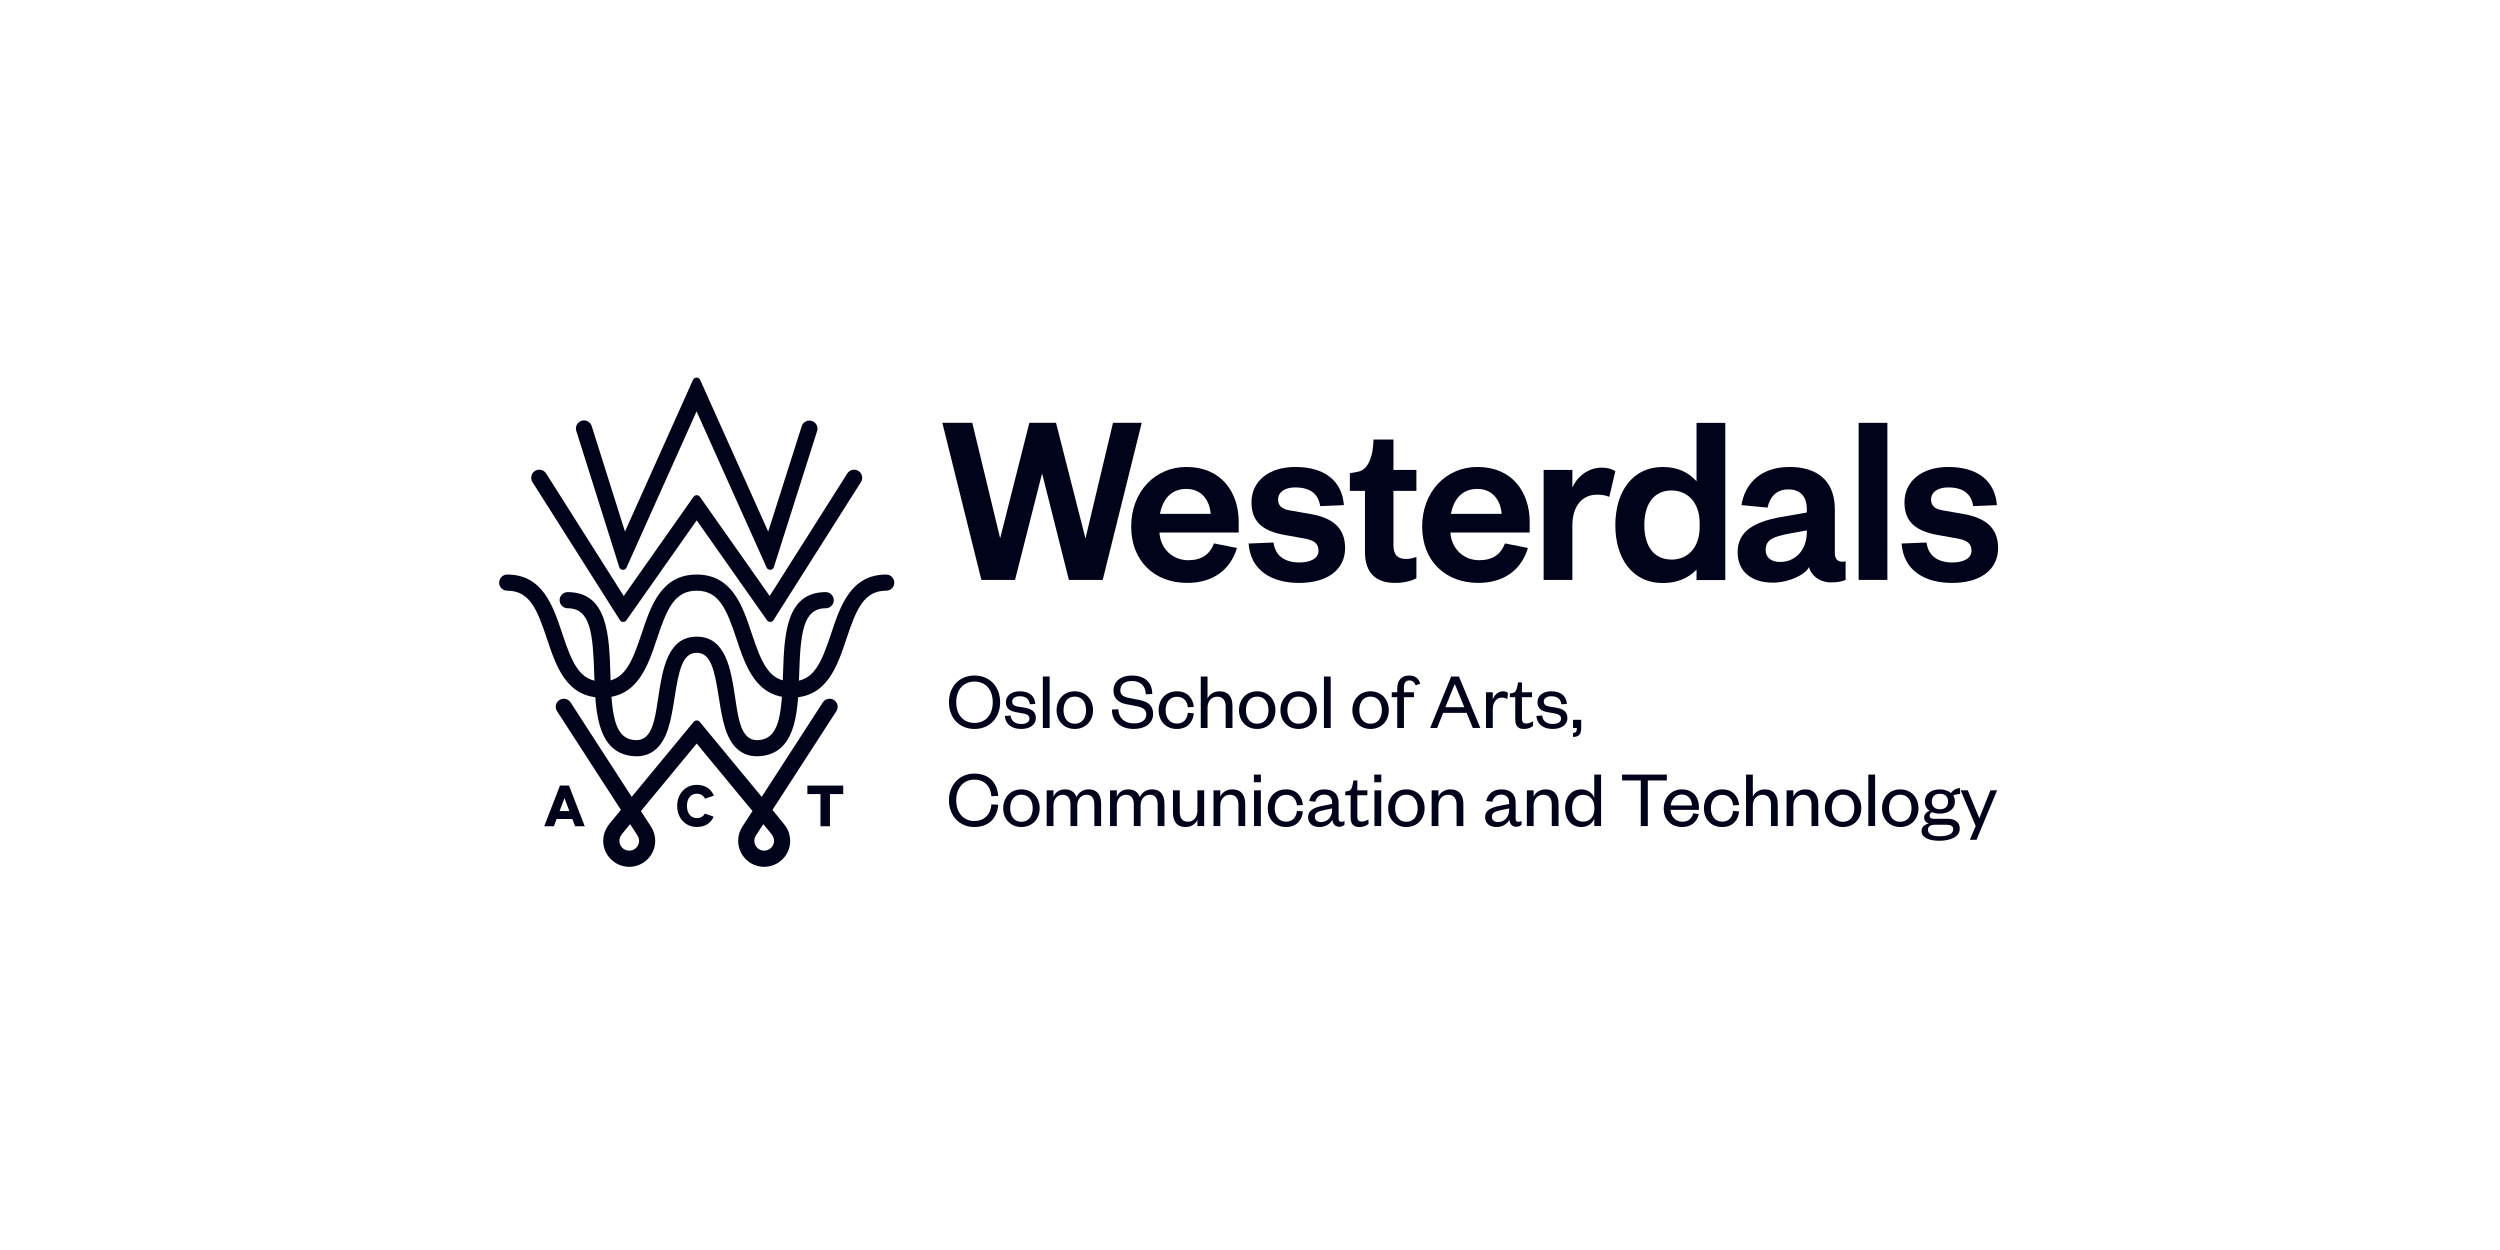 <?xml version="1.0" encoding="utf-8"?>
<!-- Generator: Adobe Illustrator 17.0.0, SVG Export Plug-In . SVG Version: 6.00 Build 0)  -->
<!DOCTYPE svg PUBLIC "-//W3C//DTD SVG 1.1//EN" "http://www.w3.org/Graphics/SVG/1.1/DTD/svg11.dtd">
<svg version="1.1" id="Layer_1" xmlns="http://www.w3.org/2000/svg" xmlns:xlink="http://www.w3.org/1999/xlink" x="0px" y="0px"
	 width="500px" height="250px" viewBox="0 0 500 250" enable-background="new 0 0 500 250" xml:space="preserve">
<g>
	<g>
		<path fill="#000319" d="M217.093,107.705L217.093,107.705l5.507-23.139h5.746l-7.805,31.417h-6.761l-5.363-21.307l-5.411,21.307
			h-6.732l-7.806-31.417h5.986l5.576,23.089l5.842-23.089h5.33L217.093,107.705z"/>
		<path fill="#000319" d="M254.703,108.503c0.335,2.643,2.251,3.99,5.172,3.99c2.107,0,3.83-0.748,3.83-2.344
			c0-1.496-0.957-2.144-3.065-2.493l-3.352-0.598c-4.501-0.748-6.991-2.493-6.991-6.583c0-4.189,3.4-7.081,8.763-7.081
			c5.842,0,9.338,2.743,9.721,7.63l-4.74,0.2c-0.383-2.493-2.011-3.74-5.029-3.74c-2.059,0-3.4,0.947-3.4,2.444
			c0,1.197,0.766,1.895,2.299,2.144l4.022,0.698c4.454,0.748,7.087,2.693,7.087,6.832c0,4.488-3.735,6.982-9.194,6.982
			c-5.507,0-9.721-2.493-10.104-7.879L254.703,108.503z"/>
		<path fill="#000319" d="M377.476,84.566v31.417h-5.747V84.566H377.476z"/>
		<g>
			<path fill="#000319" d="M368.453,112.343c-0.91,0-1.485-0.549-1.485-1.696v-8.777c0-5.785-3.591-8.478-9.051-8.478
				c-5.603,0-8.906,3.142-9.625,7.63l5.219,0.499c0.479-2.144,1.772-3.64,4.166-3.64c2.442,0,3.687,1.496,3.687,3.94v0.683
				l-5.794,1.012c-4.788,0.997-8.044,2.743-8.044,6.932c0,3.79,2.682,6.084,7.087,6.084c3.112,0,6.522-1.608,7.183-3.119
				c0.403,1.634,2.059,3.069,4.453,3.069c1.227,0,2.138-0.181,2.875-0.507v-3.707C368.899,112.313,368.676,112.343,368.453,112.343z
				 M361.365,106.458c0,3.541-2.298,5.934-5.315,5.934c-1.82,0-2.921-0.898-2.921-2.394c0-2.194,1.772-2.643,4.262-3.191
				l3.975-0.732V106.458z"/>
		</g>
		<g>
			<path fill="#000319" d="M281.227,111.794c-1.724,0-2.538-0.848-2.538-2.743V98.18h4.589v-4.189h-4.589v-6.084h-3.987
				c0,0-0.061,1.919-0.356,2.992c-0.296,1.074-0.876,3.142-2.936,3.491l-1.436,0.249v3.541h3.017v12.218
				c0,4.688,2.73,6.184,5.986,6.184c1.767,0,3.126-0.332,4.302-0.92v-4.273C282.579,111.632,281.893,111.794,281.227,111.794z"/>
		</g>
		<g>
			<path fill="#000319" d="M320.366,93.526c-2.921,0-5.062,2.025-5.89,3.984v-3.519h-5.747v21.992h5.747v-10.871
				c0-3.99,2.01-6.184,4.98-6.184c0.94,0,1.681,0.15,2.405,0.44l1.206-5.128C322.431,93.804,321.5,93.526,320.366,93.526z"/>
		</g>
		<g>
			<path fill="#000319" d="M237.636,112.043c-3.113,0-5.555-2.294-5.746-5.535h15.85v-2.144c0-5.984-3.543-10.971-10.439-10.971
				c-6.321,0-11.062,4.987-11.062,11.918c0,6.932,4.693,11.27,11.206,11.27c5.111,0,8.638-2.583,9.943-6.987l-4.585-0.913
				C241.943,110.913,240.308,112.043,237.636,112.043z M237.252,97.781c3.208,0,4.693,2.444,4.885,4.987h-10.152
				C232.512,100.025,234.092,97.781,237.252,97.781z"/>
		</g>
		<g>
			<path fill="#000319" d="M295.831,112.043c-3.113,0-5.555-2.294-5.746-5.535h15.85v-2.144c0-5.984-3.543-10.971-10.439-10.971
				c-6.321,0-11.062,4.987-11.062,11.918c0,6.932,4.693,11.27,11.206,11.27c5.111,0,8.638-2.583,9.943-6.987l-4.585-0.913
				C300.138,110.913,298.504,112.043,295.831,112.043z M295.448,97.781c3.208,0,4.693,2.444,4.884,4.987H290.18
				C290.707,100.025,292.287,97.781,295.448,97.781z"/>
		</g>
		<path fill="#000319" d="M385.301,108.503c0.335,2.643,2.251,3.99,5.172,3.99c2.107,0,3.83-0.748,3.83-2.344
			c0-1.496-0.957-2.144-3.065-2.493l-3.352-0.598c-4.501-0.748-6.991-2.493-6.991-6.583c0-4.189,3.4-7.081,8.763-7.081
			c5.842,0,9.338,2.743,9.721,7.63l-4.74,0.2c-0.383-2.493-2.011-3.74-5.029-3.74c-2.059,0-3.4,0.947-3.4,2.444
			c0,1.197,0.766,1.895,2.299,2.144l4.022,0.698c4.454,0.748,7.087,2.693,7.087,6.832c0,4.488-3.735,6.982-9.194,6.982
			c-5.507,0-9.721-2.493-10.104-7.879L385.301,108.503z"/>
		<path fill="#000319" d="M344.822,84.567h-4.934h-0.58v11.688c-1.583-1.778-3.809-2.855-6.671-2.855h-0.034
			c-6.277,0-9.536,5.14-9.536,11.628c0,6.486,3.257,11.575,9.532,11.578c2.852-0.001,5.092-1.002,6.709-2.675v2.076h5.75v-31.44
			H344.822z M334.322,111.92l0.007-0.006c-3.594,0-5.463-2.744-5.463-6.887c0-4.192,1.869-6.937,5.463-6.937l-0.007,0.006
			c3.259,0,5.607,2.495,5.607,6.488v0.848C339.929,109.475,337.58,111.92,334.322,111.92z"/>
	</g>
	<g>
		<polygon fill="#000319" points="164.096,165.25 164.096,158.815 161.475,158.815 161.475,157.116 168.646,157.116 
			168.646,158.815 165.991,158.815 165.991,165.25 		"/>
		<g>
			<path fill="#000319" d="M139.361,163.625c-1.199,0-1.973-0.958-1.973-2.442c0-1.484,0.774-2.442,1.973-2.442
				c0.754,0,1.319,0.339,1.646,0.995l1.765-0.604c-0.553-1.38-1.755-2.163-3.41-2.163c-2.275,0-3.926,1.772-3.926,4.214
				s1.651,4.214,3.926,4.214c1.615,0,2.799-0.742,3.369-2.057l-1.761-0.624C140.65,163.304,140.096,163.625,139.361,163.625z"/>
		</g>
		<path fill="#000319" d="M158.29,139.521c-7.087,0-9.171-6.267-11.008-11.796c-1.983-5.964-3.506-9.585-7.944-9.585
			c-4.437,0-5.96,3.621-7.941,9.585c-1.837,5.529-3.92,11.796-11.007,11.796c-7.087,0-9.17-6.267-11.007-11.796
			c-1.981-5.964-3.505-9.585-7.941-9.585c-0.892,0-1.615-0.723-1.615-1.615c0-0.892,0.723-1.615,1.615-1.615
			c7.087,0,9.17,6.267,11.007,11.796c1.981,5.964,3.505,9.585,7.941,9.585c4.437,0,5.96-3.621,7.941-9.585
			c1.837-5.529,3.92-11.796,11.007-11.796c7.088,0,9.171,6.267,11.009,11.796c1.983,5.964,3.506,9.585,7.943,9.585
			c4.437,0,5.961-3.621,7.944-9.585c1.838-5.529,3.921-11.796,11.009-11.796c0.892,0,1.615,0.723,1.615,1.615
			c0,0.892-0.723,1.615-1.615,1.615c-4.437,0-5.961,3.621-7.944,9.585C167.46,133.254,165.378,139.521,158.29,139.521z"/>
		<path fill="#000319" d="M152.371,147.933c-1.074,0.208-1.895,0.076-2.535-0.344c-1.962-1.29-2.313-4.941-2.876-8.543l0.003-0.002
			c-0.816-5.218-1.831-11.712-7.618-11.712c-0.003,0-0.006,0-0.007,0c-5.787,0-6.804,6.494-7.619,11.711
			c-0.563,3.603-0.915,7.253-2.876,8.543c-0.64,0.421-1.461,0.552-2.535,0.344c-3.573-0.73-3.995-5.681-4.231-13.151
			c-0.244-7.666-0.519-16.354-8.54-16.354c-0.892,0-1.615,0.723-1.615,1.615s0.723,1.615,1.615,1.615
			c4.562,0,5.05,4.997,5.311,13.226c0.222,6.992,0.473,14.917,6.831,16.217c0.557,0.108,1.093,0.162,1.604,0.162
			c1.295,0,2.44-0.345,3.417-1.031c2.853-2.004,3.544-6.418,4.212-10.688c0.874-5.587,1.608-8.98,4.429-8.98
			c0.002,0,0.002,0,0.003,0c2.82,0,3.554,3.393,4.428,8.98c0.668,4.269,1.358,8.684,4.211,10.687
			c1.364,0.958,3.054,1.25,5.038,0.866c6.341-1.296,6.592-9.221,6.813-16.214c0.261-8.229,0.749-13.225,5.311-13.225
			c0.892,0,1.615-0.723,1.615-1.615s-0.723-1.615-1.615-1.615c-8.021,0-8.297,8.688-8.54,16.353
			c-0.237,7.47-0.66,12.421-4.215,13.148L152.371,147.933z"/>
		<path fill="#000319" d="M166.796,140.005c-0.749-0.484-1.749-0.271-2.234,0.479l-12.221,18.887l-11.63-14.074l-0.767-0.926
			c-0.143-0.173-0.36-0.284-0.603-0.284c-0.243,0-0.461,0.111-0.604,0.286l-0.544,0.656l-11.852,14.342l-12.221-18.888
			c-0.485-0.749-1.484-0.963-2.234-0.479c-0.749,0.485-0.963,1.485-0.478,2.233l12.775,19.744l-2.265,2.741l-0.345,0.484
			c-0.6,0.861-0.92,1.881-0.926,2.95c-0.008,1.38,0.526,2.682,1.504,3.665c0.991,0.996,2.311,1.545,3.719,1.545v-0.001
			c2.856-0.013,5.175-2.34,5.175-5.199c0-1.002-0.286-1.976-0.831-2.821l-2.034-3.13l11.16-13.504l11.159,13.504l-2.037,3.137
			c-0.541,0.84-0.827,1.813-0.827,2.816c0,2.859,2.32,5.187,5.175,5.199v0.001c1.408,0,2.728-0.549,3.719-1.545
			c0.978-0.984,1.512-2.285,1.504-3.665c-0.006-1.07-0.326-2.091-0.925-2.948l-2.611-3.229l12.775-19.743
			C167.759,141.489,167.545,140.489,166.796,140.005z M125.847,170.135v0.001c-0.533-0.006-1.031-0.216-1.404-0.592
			c-0.367-0.369-0.568-0.855-0.565-1.37c0.002-0.411,0.122-0.798,0.346-1.12l0.227-0.326l1.573-1.903l1.48,2.275
			c0.204,0.317,0.312,0.685,0.312,1.066C127.816,169.252,126.933,170.135,125.847,170.135z M154.805,168.176
			c0.003,0.514-0.198,1-0.565,1.369c-0.374,0.376-0.871,0.586-1.404,0.592v-0.001c-1.085,0-1.969-0.883-1.969-1.969
			c0-0.38,0.108-0.749,0.309-1.06l1.483-2.281l1.573,1.903l0.228,0.328C154.683,167.377,154.802,167.764,154.805,168.176z"/>
		<path fill="#000319" d="M140.449,100.033l13.487,19.165l15.526-24.512c0.477-0.753,1.474-0.978,2.228-0.5
			c0.754,0.477,0.978,1.475,0.5,2.229L155.224,123.2l-0.52,0.825c-0.139,0.218-0.383,0.363-0.66,0.363
			c-0.262,0-0.494-0.129-0.636-0.327l-0.569-0.808l-13.5-19.184l-13.788,19.6l-0.272,0.394c-0.142,0.198-0.374,0.327-0.636,0.327
			c-0.278,0-0.522-0.145-0.66-0.363l-0.268-0.422l-17.222-27.19c-0.477-0.754-0.253-1.752,0.5-2.229
			c0.756-0.478,1.752-0.253,2.228,0.5l15.526,24.512l13.434-19.096l0.512-0.726c0.141-0.208,0.378-0.345,0.648-0.345
			c0.267,0,0.503,0.134,0.644,0.338L140.449,100.033z"/>
		<path fill="#000319" d="M140.245,76.455l13.396,29.867l6.701-21.082c0.27-0.851,1.179-1.319,2.029-1.05
			c0.85,0.27,1.32,1.178,1.049,2.029l-8.555,26.915l-0.089,0.281c-0.1,0.317-0.396,0.546-0.745,0.546
			c-0.312,0-0.581-0.182-0.706-0.446l-0.14-0.314l-13.871-30.926l-13.727,30.611l-0.285,0.641c-0.126,0.264-0.395,0.446-0.706,0.446
			c-0.35,0-0.646-0.23-0.745-0.546l-0.167-0.539l-8.424-26.708c-0.268-0.851,0.204-1.758,1.055-2.026
			c0.848-0.268,1.758,0.204,2.026,1.055l6.655,21.102l13.403-29.888l0.196-0.434c0.12-0.276,0.396-0.47,0.717-0.47
			c0.324,0,0.601,0.197,0.72,0.477L140.245,76.455z"/>
		<path fill="#000319" d="M113.795,157.108h-1.799l-3.154,8.143h1.934l0.544-1.446h3.15l0.544,1.446h1.934L113.795,157.108z
			 M111.921,162.207l0.974-2.589l0.974,2.589H111.921z"/>
	</g>
	<g>
		<g>
			<path fill="#000319" d="M194.906,145.792c-3.007,0-5.115-2.174-5.115-5.345c0-3.17,2.108-5.344,5.115-5.344
				c2.99,0,5.115,2.174,5.115,5.344C200.021,143.618,197.896,145.792,194.906,145.792z M194.906,136.314
				c-2.223,0-3.661,1.617-3.661,4.134c0,2.518,1.438,4.135,3.661,4.135c2.222,0,3.644-1.617,3.644-4.135
				C198.55,137.931,197.128,136.314,194.906,136.314z"/>
			<path fill="#000319" d="M202.115,143.111c0.13,1.095,0.898,1.684,2.124,1.684c0.948,0,1.651-0.344,1.651-1.063
				c0-0.67-0.474-0.898-1.357-1.063l-1.209-0.212c-1.34-0.213-2.141-0.785-2.141-2.011c0-1.307,1.095-2.189,2.746-2.189
				c1.896,0,3.007,0.883,3.138,2.533l-1.095,0.065c-0.163-1.095-0.833-1.602-2.042-1.602c-0.899,0-1.487,0.408-1.487,1.063
				c0,0.571,0.359,0.865,1.095,0.996l1.34,0.213c1.438,0.245,2.288,0.784,2.288,2.075c0,1.422-1.258,2.19-2.925,2.19
				c-1.781,0-3.138-0.834-3.268-2.599L202.115,143.111z"/>
			<path fill="#000319" d="M209.928,135.3v10.296h-1.357V135.3H209.928z"/>
			<path fill="#000319" d="M214.946,145.792c-2.092,0-3.628-1.536-3.628-3.759c0-2.223,1.536-3.775,3.628-3.775
				c2.108,0,3.661,1.553,3.661,3.775C218.607,144.256,217.054,145.792,214.946,145.792z M214.946,144.746
				c1.454,0,2.271-1.128,2.271-2.713c0-1.602-0.817-2.713-2.271-2.713c-1.438,0-2.239,1.111-2.239,2.713
				C212.707,143.618,213.508,144.746,214.946,144.746z"/>
			<path fill="#000319" d="M223.658,141.837c0.081,1.879,1.372,2.844,3.105,2.844c1.536,0,2.5-0.654,2.5-1.781
				c0-0.948-0.621-1.406-1.961-1.667l-2.042-0.393c-1.52-0.294-2.566-1.111-2.566-2.713c0-1.798,1.422-3.023,3.677-3.023
				c2.582,0,4.069,1.373,4.085,3.693l-1.291,0.066c-0.049-1.699-1.079-2.664-2.778-2.664c-1.487,0-2.32,0.703-2.32,1.847
				c0,1.014,0.67,1.341,1.863,1.569l1.863,0.359c1.879,0.359,2.828,1.177,2.828,2.827c0,1.895-1.634,2.991-3.857,2.991
				c-2.533,0-4.38-1.39-4.38-3.873L223.658,141.837z"/>
			<path fill="#000319" d="M235.394,138.258c2.092,0,3.219,1.405,3.366,3.121l-1.193,0.082c-0.114-1.259-0.866-2.108-2.19-2.108
				c-1.34,0-2.255,1.029-2.255,2.681c0,1.65,0.916,2.68,2.255,2.68c1.324,0,2.076-0.898,2.19-2.157l1.193,0.114
				c-0.147,1.732-1.274,3.122-3.366,3.122c-2.157,0-3.661-1.487-3.661-3.759C231.734,139.762,233.237,138.258,235.394,138.258z"/>
			<path fill="#000319" d="M241.508,145.596h-1.356V135.3h1.356v4.429c0.343-0.866,1.307-1.471,2.37-1.471
				c1.863,0,2.615,1.242,2.615,2.909v4.429h-1.356v-4.314c0-1.193-0.572-1.945-1.7-1.945c-1.079,0-1.928,0.851-1.928,2.157V145.596z
				"/>
			<path fill="#000319" d="M251.429,145.792c-2.092,0-3.628-1.536-3.628-3.759c0-2.223,1.536-3.775,3.628-3.775
				c2.108,0,3.66,1.553,3.66,3.775C255.089,144.256,253.537,145.792,251.429,145.792z M251.429,144.746
				c1.454,0,2.271-1.128,2.271-2.713c0-1.602-0.817-2.713-2.271-2.713c-1.438,0-2.239,1.111-2.239,2.713
				C249.19,143.618,249.991,144.746,251.429,144.746z"/>
			<path fill="#000319" d="M259.716,145.792c-2.092,0-3.628-1.536-3.628-3.759c0-2.223,1.536-3.775,3.628-3.775
				c2.107,0,3.66,1.553,3.66,3.775C263.377,144.256,261.824,145.792,259.716,145.792z M259.716,144.746
				c1.454,0,2.271-1.128,2.271-2.713c0-1.602-0.817-2.713-2.271-2.713c-1.439,0-2.239,1.111-2.239,2.713
				C257.477,143.618,258.278,144.746,259.716,144.746z"/>
			<path fill="#000319" d="M266.14,135.3v10.296h-1.356V135.3H266.14z"/>
			<path fill="#000319" d="M274.1,145.792c-2.092,0-3.628-1.536-3.628-3.759c0-2.223,1.536-3.775,3.628-3.775
				c2.108,0,3.661,1.553,3.661,3.775C277.761,144.256,276.209,145.792,274.1,145.792z M274.1,144.746
				c1.455,0,2.271-1.128,2.271-2.713c0-1.602-0.816-2.713-2.271-2.713c-1.438,0-2.238,1.111-2.238,2.713
				C271.862,143.618,272.663,144.746,274.1,144.746z"/>
			<path fill="#000319" d="M278.351,139.435v-0.98h1.095v-0.834c0-1.52,0.866-2.517,2.37-2.517c1.226,0,1.912,0.556,2.238,1.635
				l-0.931,0.326c-0.181-0.556-0.589-0.98-1.242-0.98c-0.752,0-1.095,0.54-1.095,1.39v0.98h2.01v0.98h-2.01v6.161h-1.341v-6.161
				H278.351z"/>
			<path fill="#000319" d="M291.786,135.3l4.282,10.296h-1.504l-1.242-3.023h-4.689l-1.21,3.023h-1.389l4.2-10.296H291.786z
				 M289.073,141.444h3.792l-1.88-4.575h-0.065L289.073,141.444z"/>
			<path fill="#000319" d="M301.464,139.811c-0.393-0.213-0.671-0.294-1.111-0.294c-1.03,0-1.798,0.931-1.798,2.304v3.775h-1.357
				v-7.142h1.357v1.454c0.262-0.817,0.997-1.65,2.026-1.65c0.441,0,0.768,0.114,1.013,0.327L301.464,139.811z"/>
			<path fill="#000319" d="M303.049,139.435h-1.079v-0.735l0.458-0.082c0.67-0.131,0.817-0.457,0.98-1.143l0.213-0.997h0.768v1.978
				h2.01v0.98h-2.01v4.33c0,0.638,0.262,0.932,0.883,0.932c0.457,0,0.932-0.195,1.34-0.425v0.915
				c-0.523,0.393-1.046,0.605-1.83,0.605c-1.014,0-1.732-0.475-1.732-1.863V139.435z"/>
			<path fill="#000319" d="M308.427,143.111c0.131,1.095,0.898,1.684,2.124,1.684c0.948,0,1.65-0.344,1.65-1.063
				c0-0.67-0.474-0.898-1.356-1.063l-1.209-0.212c-1.34-0.213-2.141-0.785-2.141-2.011c0-1.307,1.095-2.189,2.745-2.189
				c1.895,0,3.007,0.883,3.138,2.533l-1.095,0.065c-0.163-1.095-0.833-1.602-2.043-1.602c-0.898,0-1.487,0.408-1.487,1.063
				c0,0.571,0.36,0.865,1.096,0.996l1.34,0.213c1.438,0.245,2.288,0.784,2.288,2.075c0,1.422-1.259,2.19-2.926,2.19
				c-1.781,0-3.138-0.834-3.268-2.599L308.427,143.111z"/>
			<path fill="#000319" d="M314.607,143.961h1.634v1.602c0,1.145-0.326,1.814-1.634,1.831v-0.801
				c0.605-0.05,0.768-0.278,0.768-0.997h-0.768V143.961z"/>
		</g>
		<g>
			<path fill="#000319" d="M194.84,154.719c2.941,0,4.608,1.813,4.805,4.461l-1.373,0.066c-0.114-1.896-1.307-3.317-3.432-3.317
				c-2.092,0-3.595,1.602-3.595,4.135s1.503,4.135,3.595,4.135c2.124,0,3.317-1.422,3.432-3.317l1.373,0.065
				c-0.196,2.647-1.863,4.461-4.805,4.461c-2.844,0-5.05-2.174-5.05-5.344C189.791,156.892,191.997,154.719,194.84,154.719z"/>
			<path fill="#000319" d="M204.272,165.406c-2.092,0-3.628-1.536-3.628-3.759c0-2.223,1.536-3.774,3.628-3.774
				c2.108,0,3.661,1.552,3.661,3.774C207.933,163.87,206.38,165.406,204.272,165.406z M204.272,164.36
				c1.454,0,2.271-1.128,2.271-2.713c0-1.602-0.817-2.713-2.271-2.713c-1.438,0-2.239,1.111-2.239,2.713
				C202.033,163.233,202.834,164.36,204.272,164.36z"/>
			<path fill="#000319" d="M217.707,157.873c1.863,0,2.517,1.291,2.517,2.908v4.429h-1.357v-4.314c0-1.192-0.49-1.944-1.585-1.944
				c-1.014,0-1.831,0.85-1.831,2.157v4.102h-1.356v-4.314c0-1.192-0.49-1.944-1.585-1.944c-1.013,0-1.814,0.85-1.814,2.157v4.102
				h-1.356v-7.142h1.356v1.275c0.343-0.866,1.176-1.471,2.271-1.471c1.274,0,2.026,0.62,2.337,1.552
				C215.681,158.543,216.563,157.873,217.707,157.873z"/>
			<path fill="#000319" d="M230.375,157.873c1.863,0,2.517,1.291,2.517,2.908v4.429h-1.357v-4.314c0-1.192-0.49-1.944-1.585-1.944
				c-1.014,0-1.831,0.85-1.831,2.157v4.102h-1.356v-4.314c0-1.192-0.49-1.944-1.585-1.944c-1.013,0-1.814,0.85-1.814,2.157v4.102
				h-1.356v-7.142h1.356v1.275c0.343-0.866,1.176-1.471,2.271-1.471c1.274,0,2.026,0.62,2.337,1.552
				C228.349,158.543,229.231,157.873,230.375,157.873z"/>
			<path fill="#000319" d="M239.481,158.068h1.356v7.142h-1.356v-1.258c-0.343,0.85-1.259,1.454-2.337,1.454
				c-1.863,0-2.55-1.226-2.55-2.893v-4.445h1.356v4.314c0,1.193,0.523,1.961,1.651,1.961c1.062,0,1.879-0.85,1.879-2.173V158.068z"
				/>
			<path fill="#000319" d="M244.058,165.21h-1.357v-7.142h1.357v1.275c0.343-0.866,1.307-1.471,2.37-1.471
				c1.863,0,2.615,1.241,2.615,2.908v4.429h-1.356v-4.314c0-1.192-0.572-1.944-1.7-1.944c-1.079,0-1.928,0.85-1.928,2.157V165.21z"
				/>
			<path fill="#000319" d="M250.777,154.915h1.405v1.536h-1.405V154.915z M252.166,158.068v7.142h-1.356v-7.142H252.166z"/>
			<path fill="#000319" d="M257.216,157.873c2.092,0,3.219,1.405,3.366,3.121l-1.193,0.081c-0.114-1.258-0.866-2.107-2.19-2.107
				c-1.34,0-2.255,1.029-2.255,2.68s0.915,2.681,2.255,2.681c1.324,0,2.076-0.899,2.19-2.157l1.193,0.114
				c-0.147,1.732-1.274,3.121-3.366,3.121c-2.157,0-3.661-1.487-3.661-3.759S255.059,157.873,257.216,157.873z"/>
			<path fill="#000319" d="M267.726,163.805c0,0.376,0.212,0.556,0.556,0.556c0.163,0,0.425-0.049,0.621-0.163v0.735
				c-0.245,0.245-0.539,0.425-1.095,0.425c-0.735,0-1.258-0.556-1.34-1.405c-0.393,0.833-1.406,1.454-2.566,1.454
				c-1.389,0-2.288-0.752-2.288-1.978c0-1.356,1.161-1.912,2.876-2.255l1.928-0.393v-0.277c0-0.98-0.572-1.585-1.569-1.585
				c-1.029,0-1.585,0.605-1.797,1.438l-1.21-0.163c0.278-1.34,1.34-2.32,3.023-2.32c1.797,0,2.86,0.915,2.86,2.729V163.805z
				 M266.418,161.681l-1.602,0.343c-1.128,0.245-1.847,0.458-1.847,1.324c0,0.605,0.409,1.062,1.226,1.062
				c1.259,0,2.223-0.947,2.223-2.386V161.681z"/>
			<path fill="#000319" d="M270.13,159.049h-1.079v-0.735l0.458-0.081c0.67-0.131,0.817-0.458,0.98-1.145l0.212-0.997h0.768v1.977
				h2.01v0.98h-2.01v4.331c0,0.638,0.262,0.932,0.883,0.932c0.458,0,0.931-0.196,1.34-0.425v0.915
				c-0.523,0.393-1.046,0.605-1.831,0.605c-1.013,0-1.732-0.474-1.732-1.863V159.049z"/>
			<path fill="#000319" d="M274.854,154.915h1.405v1.536h-1.405V154.915z M276.243,158.068v7.142h-1.356v-7.142H276.243z"/>
			<path fill="#000319" d="M281.261,165.406c-2.092,0-3.628-1.536-3.628-3.759c0-2.223,1.536-3.774,3.628-3.774
				c2.108,0,3.661,1.552,3.661,3.774C284.922,163.87,283.369,165.406,281.261,165.406z M281.261,164.36
				c1.454,0,2.272-1.128,2.272-2.713c0-1.602-0.817-2.713-2.272-2.713c-1.439,0-2.239,1.111-2.239,2.713
				C279.022,163.233,279.822,164.36,281.261,164.36z"/>
			<path fill="#000319" d="M287.685,165.21h-1.356v-7.142h1.356v1.275c0.343-0.866,1.307-1.471,2.37-1.471
				c1.863,0,2.615,1.241,2.615,2.908v4.429h-1.356v-4.314c0-1.192-0.572-1.944-1.7-1.944c-1.079,0-1.928,0.85-1.928,2.157V165.21z"
				/>
			<path fill="#000319" d="M303.13,163.805c0,0.376,0.213,0.556,0.556,0.556c0.163,0,0.425-0.049,0.621-0.163v0.735
				c-0.245,0.245-0.539,0.425-1.095,0.425c-0.735,0-1.259-0.556-1.34-1.405c-0.393,0.833-1.406,1.454-2.566,1.454
				c-1.389,0-2.288-0.752-2.288-1.978c0-1.356,1.161-1.912,2.877-2.255l1.928-0.393v-0.277c0-0.98-0.571-1.585-1.568-1.585
				c-1.029,0-1.585,0.605-1.798,1.438l-1.209-0.163c0.277-1.34,1.34-2.32,3.023-2.32c1.797,0,2.859,0.915,2.859,2.729V163.805z
				 M301.822,161.681l-1.602,0.343c-1.127,0.245-1.847,0.458-1.847,1.324c0,0.605,0.409,1.062,1.226,1.062
				c1.259,0,2.223-0.947,2.223-2.386V161.681z"/>
			<path fill="#000319" d="M306.728,165.21h-1.356v-7.142h1.356v1.275c0.343-0.866,1.308-1.471,2.369-1.471
				c1.863,0,2.615,1.241,2.615,2.908v4.429h-1.357v-4.314c0-1.192-0.572-1.944-1.7-1.944c-1.078,0-1.928,0.85-1.928,2.157V165.21z"
				/>
			<path fill="#000319" d="M318.855,163.723c-0.326,0.883-1.225,1.684-2.565,1.684c-2.124,0-3.269-1.65-3.269-3.759
				s1.145-3.774,3.269-3.774c1.34,0,2.239,0.816,2.565,1.699v-4.657h1.357v10.295h-1.357V163.723z M318.871,161.436
				c0-1.553-0.98-2.468-2.271-2.468c-1.405,0-2.189,1.046-2.189,2.68c0,1.635,0.784,2.681,2.189,2.681
				c1.291,0,2.271-0.916,2.271-2.484V161.436z"/>
			<path fill="#000319" d="M328.156,165.21v-9.119h-3.743v-1.176h8.956v1.176h-3.808v9.119H328.156z"/>
			<path fill="#000319" d="M339.76,162.808c-0.359,1.618-1.552,2.599-3.333,2.599c-2.125,0-3.678-1.439-3.678-3.66
				c0-2.256,1.553-3.873,3.612-3.873c2.271,0,3.432,1.617,3.432,3.563v0.539h-5.688c0.066,1.389,1.063,2.369,2.337,2.369
				c1.193,0,1.896-0.571,2.19-1.667L339.76,162.808z M338.404,161.092c-0.049-1.144-0.686-2.189-2.042-2.189
				c-1.291,0-2.06,1.013-2.223,2.189H338.404z"/>
			<path fill="#000319" d="M344.452,157.873c2.092,0,3.219,1.405,3.366,3.121l-1.193,0.081c-0.114-1.258-0.865-2.107-2.19-2.107
				c-1.34,0-2.255,1.029-2.255,2.68s0.915,2.681,2.255,2.681c1.324,0,2.075-0.899,2.19-2.157l1.193,0.114
				c-0.147,1.732-1.274,3.121-3.366,3.121c-2.157,0-3.661-1.487-3.661-3.759S342.295,157.873,344.452,157.873z"/>
			<path fill="#000319" d="M350.566,165.21h-1.356v-10.295h1.356v4.429c0.343-0.866,1.308-1.471,2.369-1.471
				c1.863,0,2.615,1.241,2.615,2.908v4.429h-1.356v-4.314c0-1.192-0.572-1.944-1.7-1.944c-1.078,0-1.928,0.85-1.928,2.157V165.21z"
				/>
			<path fill="#000319" d="M358.673,165.21h-1.356v-7.142h1.356v1.275c0.343-0.866,1.308-1.471,2.369-1.471
				c1.863,0,2.615,1.241,2.615,2.908v4.429h-1.357v-4.314c0-1.192-0.572-1.944-1.7-1.944c-1.078,0-1.928,0.85-1.928,2.157V165.21z"
				/>
			<path fill="#000319" d="M368.594,165.406c-2.092,0-3.628-1.536-3.628-3.759c0-2.223,1.536-3.774,3.628-3.774
				c2.108,0,3.661,1.552,3.661,3.774C372.255,163.87,370.702,165.406,368.594,165.406z M368.594,164.36
				c1.455,0,2.271-1.128,2.271-2.713c0-1.602-0.816-2.713-2.271-2.713c-1.438,0-2.238,1.111-2.238,2.713
				C366.356,163.233,367.156,164.36,368.594,164.36z"/>
			<path fill="#000319" d="M375.019,154.915v10.295h-1.356v-10.295H375.019z"/>
			<path fill="#000319" d="M380.036,165.406c-2.092,0-3.628-1.536-3.628-3.759c0-2.223,1.536-3.774,3.628-3.774
				c2.108,0,3.661,1.552,3.661,3.774C383.697,163.87,382.145,165.406,380.036,165.406z M380.036,164.36
				c1.455,0,2.272-1.128,2.272-2.713c0-1.602-0.816-2.713-2.272-2.713c-1.438,0-2.238,1.111-2.238,2.713
				C377.798,163.233,378.599,164.36,380.036,164.36z"/>
			<path fill="#000319" d="M387.964,162.727c-0.588,0-1.127-0.099-1.568-0.295c-0.245,0.148-0.474,0.376-0.474,0.703
				c0,0.393,0.245,0.621,0.865,0.621h2.795c1.553,0,2.37,0.817,2.37,1.929c0,1.781-1.994,2.467-4.118,2.467
				c-1.929,0-3.53-0.605-3.53-1.928c0-0.817,0.588-1.34,1.471-1.504c-0.653-0.212-0.948-0.686-0.948-1.226
				c0-0.621,0.441-1.063,1.079-1.34c-0.589-0.425-0.932-1.063-0.932-1.847c0-1.504,1.242-2.435,2.99-2.435
				c0.899,0,1.7,0.277,2.239,0.735c0.376-0.572,1.046-0.981,1.814-0.981v1.177c-0.475,0-1.014,0.115-1.373,0.295
				c0.212,0.343,0.343,0.751,0.343,1.209C390.987,161.795,389.73,162.727,387.964,162.727z M387.834,167.253
				c1.634,0,2.811-0.393,2.811-1.422c0-0.653-0.539-0.883-1.373-0.883h-2.304c-0.735,0-1.373,0.246-1.373,1.014
				C385.595,166.86,386.51,167.253,387.834,167.253z M387.981,158.755c-0.997,0-1.618,0.556-1.618,1.569
				c0,0.98,0.621,1.536,1.618,1.536c1.014,0,1.635-0.556,1.635-1.536C389.615,159.311,388.994,158.755,387.981,158.755z"/>
			<path fill="#000319" d="M393.98,167.956l1.16-2.762l-3.007-7.126h1.422l2.271,5.491h0.065l2.189-5.491h1.341l-4.118,9.888H393.98
				z"/>
		</g>
	</g>
</g>
</svg>
